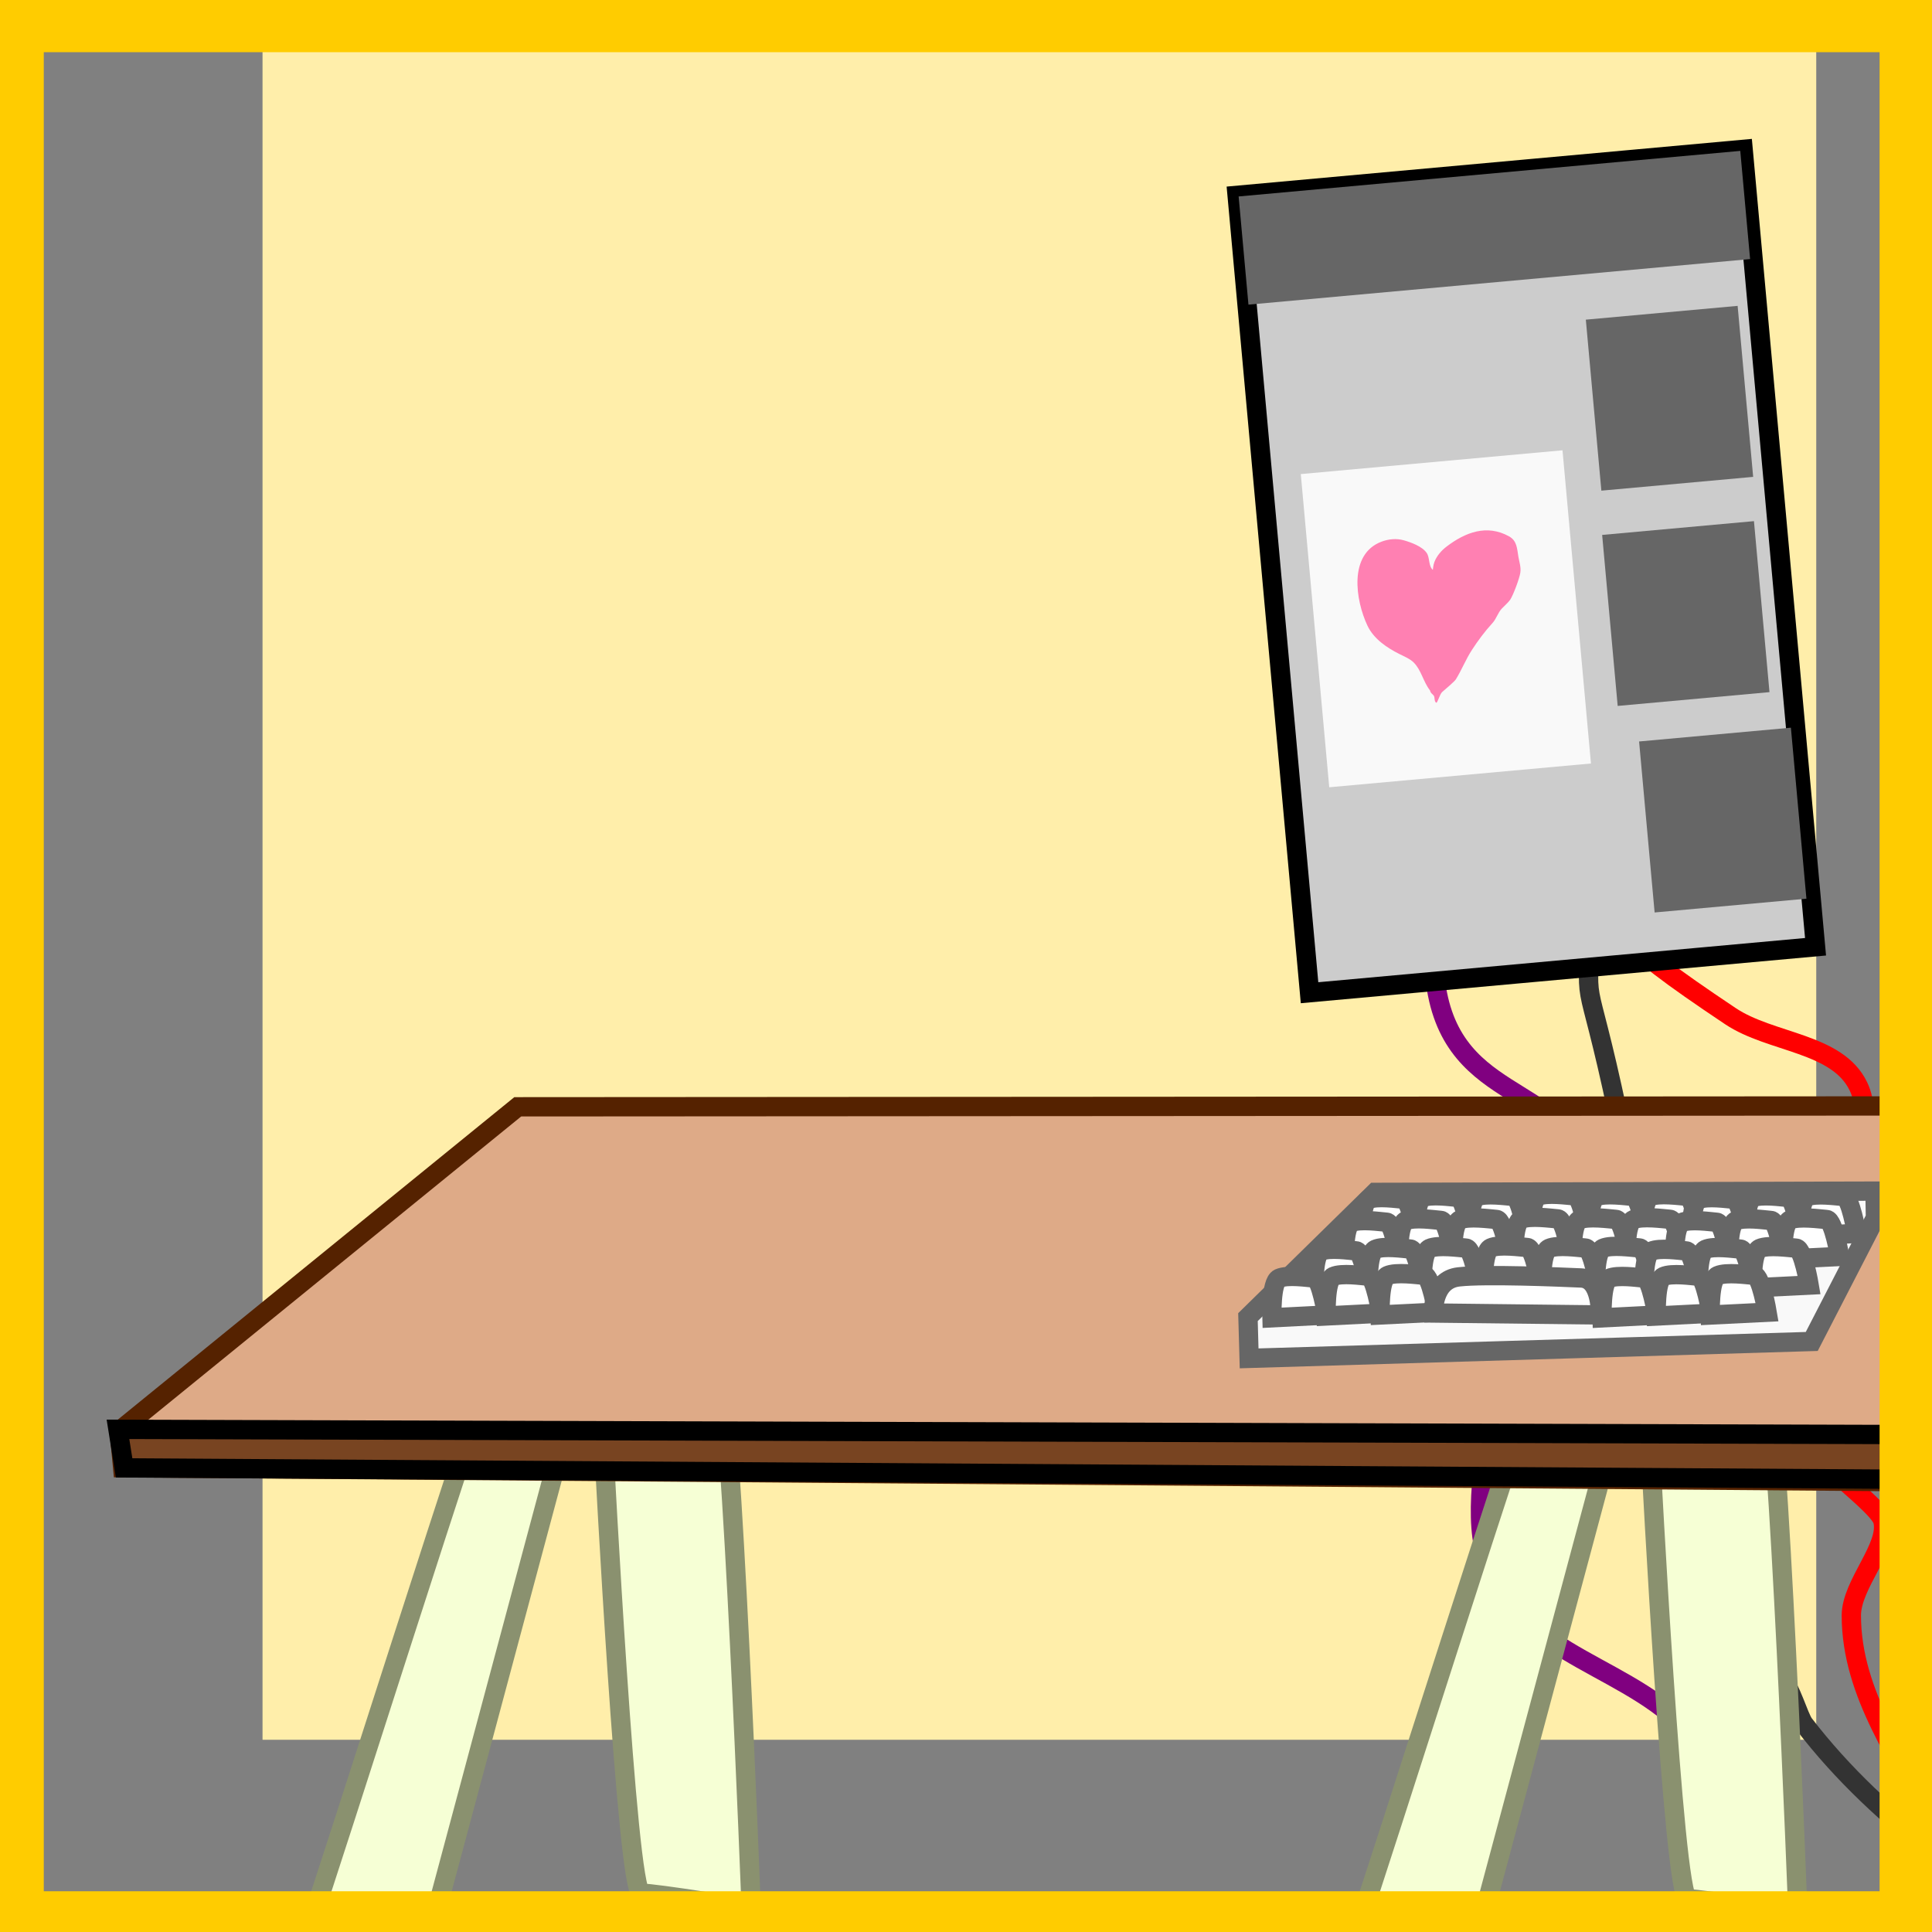 <?xml version="1.0" encoding="UTF-8" standalone="no"?>
<!-- Created with Inkscape (http://www.inkscape.org/) -->

<svg
   width="500mm"
   height="500mm"
   viewBox="0 0 500 500"
   version="1.1"
   id="svg259"
   inkscape:version="1.2.2 (b0a8486541, 2022-12-01)"
   sodipodi:docname="studio.svg"
   xmlns:inkscape="http://www.inkscape.org/namespaces/inkscape"
   xmlns:sodipodi="http://sodipodi.sourceforge.net/DTD/sodipodi-0.dtd"
   xmlns="http://www.w3.org/2000/svg"
   xmlns:svg="http://www.w3.org/2000/svg">
  <rect x="0" y="0" width="500" height="500" fill="#808080" stroke="none"/>
  <sodipodi:namedview
     id="namedview261"
     pagecolor="#ffffff"
     bordercolor="#666666"
     borderopacity="1.0"
     inkscape:showpageshadow="2"
     inkscape:pageopacity="0.0"
     inkscape:pagecheckerboard="0"
     inkscape:deskcolor="#d1d1d1"
     inkscape:document-units="mm"
     showgrid="false"
     inkscape:zoom="0.2973261"
     inkscape:cx="1086.3493"
     inkscape:cy="1626.1606"
     inkscape:window-width="1080"
     inkscape:window-height="1853"
     inkscape:window-x="0"
     inkscape:window-y="0"
     inkscape:window-maximized="1"
     inkscape:current-layer="svg259" />
  <defs
     id="defs256" />
  <g
     inkscape:groupmode="layer"
     id="layer2"
     inkscape:label="Layer 2"
     style="display:inline"
     sodipodi:insensitive="true" />
  <rect
     style="fill:#ffeeaa;stroke:none;stroke-width:11.326;stroke-dasharray:none;paint-order:stroke fill markers;stop-color:#000000"
     id="rect1856"
     width="402.099"
     height="439.81"
     x="67.943"
     y="10.442" />
  <g
     inkscape:label="Layer 1"
     inkscape:groupmode="layer"
     id="layer1">
    <path
       style="opacity:1;fill:none;stroke:#800080;stroke-width:5;stroke-dasharray:none;paint-order:stroke fill markers;stop-color:#000000"
       d="m 373.025,225.341 c -2.631,8.167 -2.453,17.34 -1.814,25.848 2.624,34.952 33.322,27.973 40.355,52.595 8.408,29.438 -16.74,34.766 -23.124,54.414 -3.331,10.252 -6.912,30.2 -4.532,41.712 5.686,27.502 34.654,29.674 51.691,46.711 7.445,7.445 -2.835,25.553 5.437,34.461 16.87,18.164 28.586,6.268 38.998,34.008"
       id="path2102" />
    <path
       style="opacity:1;fill:none;stroke:#ff0000;stroke-width:5;stroke-dasharray:none;paint-order:stroke fill markers;stop-color:#000000"
       d="m 400.229,214.472 c 18.443,26.583 15.922,27.309 47.611,48.515 10.456,6.997 27.641,6.804 33.099,18.14 8.745,18.16 -27.02,34.356 -29.019,54.409 -1.56,15.646 16.418,36.887 25.391,47.611 0.962,1.149 9.3,7.725 9.974,10.432 1.677,6.725 -8.16,16.407 -8.16,24.486 0,20.581 13.107,37.507 21.763,54.867"
       id="path2104" />
    <path
       style="opacity:1;fill:none;stroke:#333333;stroke-width:5;stroke-dasharray:none;paint-order:stroke fill markers;stop-color:#000000"
       d="m 412.018,234.882 c -1.528,30.649 -2.147,11.592 6.804,53.957 6.941,32.853 4.228,27.288 16.778,60.761 1.089,2.905 7.384,14.024 8.613,18.592 3.173,11.797 -5.676,52.588 0.452,59.851 10.374,12.295 9.267,0.227 16.326,6.346 2.418,2.097 4.493,9.968 5.894,11.793 4.953,6.45 10.459,12.498 16.321,18.135 5.957,5.728 12.288,11.115 19.044,15.873 8.771,6.177 16.125,5.82 21.31,13.602"
       id="path2106" />
    <g
       id="g2685"
       transform="rotate(-5.19,395.014,147.787)"
       style="stroke-width:5;stroke-dasharray:none">
      <rect
         style="opacity:1;fill:#cccccc;stroke:#000000;stroke-width:5;stroke-dasharray:none;paint-order:stroke fill markers;stop-color:#000000"
         id="rect1966"
         width="131.491"
         height="207.211"
         x="329.268"
         y="44.182" />
      <rect
         style="opacity:1;fill:#666666;stroke:none;stroke-width:5;stroke-dasharray:none;paint-order:stroke fill markers;stop-color:#000000"
         id="rect2186"
         width="130.358"
         height="28.114"
         x="329.632"
         y="44.504" />
      <rect
         style="fill:#666666;stroke:none;stroke-width:5;stroke-dasharray:none;paint-order:stroke fill markers;stop-color:#000000"
         id="rect2186-3"
         width="39.448"
         height="44.437"
         x="416.234"
         y="84.387" />
      <rect
         style="fill:#666666;stroke:none;stroke-width:5;stroke-dasharray:none;paint-order:stroke fill markers;stop-color:#000000"
         id="rect2186-3-6"
         width="39.448"
         height="44.437"
         x="415.401"
         y="140.252" />
      <rect
         style="fill:#666666;stroke:none;stroke-width:5;stroke-dasharray:none;paint-order:stroke fill markers;stop-color:#000000"
         id="rect2186-3-7"
         width="39.448"
         height="44.437"
         x="420.086"
         y="194.352" />
      <rect
         style="opacity:1;fill:#f9f9f9;stroke:none;stroke-width:5;stroke-dasharray:none;paint-order:stroke fill markers;stop-color:#000000"
         id="rect2425"
         width="68.012"
         height="81.388"
         x="339.152"
         y="117.513" />
      <path
         style="opacity:1;fill:#ff80b2;stroke:none;stroke-width:5;stroke-dasharray:none;paint-order:stroke fill markers;stop-color:#000000"
         d="m 367.395,176.296 c -1.542,-2.353 -1.744,-5.406 -3.549,-7.573 -0.853,-1.024 -2.331,-1.805 -3.431,-2.485 -3.125,-1.93 -6.321,-4.522 -7.632,-8.106 -2.495,-6.82 -3.237,-18.835 5.561,-21.299 1.907,-0.534 3.984,-0.551 5.857,0.178 1.81,0.704 4.572,1.995 5.561,3.786 0.719,1.304 0.115,3.428 1.184,4.496 0.006,0.006 0.202,-1.233 0.592,-2.011 0.768,-1.536 2.055,-2.767 3.49,-3.668 5.141,-3.229 10.892,-4.871 16.328,-1.183 2.002,1.358 1.768,3.349 1.952,5.561 0.117,1.404 0.454,2.676 0.118,4.082 -0.356,1.491 -2.365,5.627 -3.254,6.745 -0.432,0.544 -1.932,1.683 -2.366,2.071 -1.099,0.981 -1.633,2.497 -2.721,3.49 -2.198,2.007 -4.138,4.169 -5.975,6.508 -1.785,2.272 -3.074,4.868 -4.792,7.159 -0.401,0.535 -3.166,2.464 -3.845,2.958 -0.612,0.445 -1.502,2.823 -1.775,2.604 -0.542,-0.435 -0.164,-1.429 -0.473,-1.893 -0.389,-0.584 -0.745,-0.677 -0.828,-1.42 z"
         id="path2594" />
    </g>
    <path
       style="fill:#f6ffd5;stroke:#8a916f;stroke-width:5;stroke-linecap:butt;stroke-linejoin:miter;stroke-dasharray:none;stroke-opacity:1"
       d="m 81.307,494.893 c 1.958,-4.707 44.672,-139.723 46.975,-143.429 2.303,-3.706 54.173,-3.935 57.582,1.719 3.409,5.654 8.555,140.818 8.555,140.818 0,0 -24.809,-4.083 -28.49,-4.044 -3.681,0.04 -9.607,-114.363 -9.607,-114.363 l -11.706,0.794 -31.845,118.831 c 0,0 -37.506,-1.933 -31.464,-0.327 z"
       id="path2687" />
    <path
       style="fill:#f6ffd5;stroke:#8a916f;stroke-width:5;stroke-linecap:butt;stroke-linejoin:miter;stroke-dasharray:none;stroke-opacity:1"
       d="m 352.197,496.352 c 1.958,-4.707 44.672,-139.723 46.975,-143.429 2.303,-3.706 54.173,-3.935 57.582,1.719 3.409,5.654 8.555,140.818 8.555,140.818 0,0 -24.809,-4.083 -28.49,-4.044 -3.681,0.04 -9.607,-114.363 -9.607,-114.363 l -11.706,0.794 -31.845,118.831 c 0,0 -37.506,-1.933 -31.464,-0.327 z"
       id="path2687-3" />
    <g
       id="g1912"
       transform="translate(-10.879,45.797)"
       style="stroke-width:5;stroke-dasharray:none">
      <path
         style="fill:#deaa87;stroke:#552200;stroke-width:5;stroke-linecap:butt;stroke-linejoin:miter;stroke-dasharray:none;stroke-opacity:1"
         d="m 502.161,240.418 -357.291,0.226 -103.153,83.888 0.907,9.522 463.165,3.625 z"
         id="path688" />
      <path
         style="fill:#784421;stroke:#000000;stroke-width:5;stroke-linecap:butt;stroke-linejoin:miter;stroke-opacity:1;stroke-dasharray:none"
         d="M 504.803,337.04 42.997,334.093 41.409,324.116 508.431,325.475 Z"
         id="path1352" />
    </g>
    <g
       id="g3587"
       transform="rotate(-0.962,-13560.577,578.701)"
       style="stroke:#666666;stroke-width:5;stroke-dasharray:none">
      <path
         style="fill:#f9f9f9;stroke:#666666;stroke-width:5;stroke-linecap:butt;stroke-linejoin:miter;stroke-dasharray:none;stroke-opacity:1"
         d="m 358.454,542.277 -33.445,31.723 0.12,10.677 145.66,-1.928 17.022,-31.724 -0.004,-6.907 z"
         id="path2797"
         sodipodi:nodetypes="ccccccc" />
      <g
         id="g3322-9-2"
         transform="translate(-5.139,29.96)"
         style="stroke:#666666;stroke-width:5;stroke-dasharray:none">
        <path
           style="fill:#ffffff;stroke:#666666;stroke-width:5;stroke-linecap:butt;stroke-linejoin:miter;stroke-dasharray:none;stroke-opacity:1"
           d="m 359.839,524.31 c 0,0 -0.16,-9.218 2.004,-10.18 2.164,-0.962 7.454,-0.081 9.138,0.08 1.683,0.161 3.046,9.619 3.046,9.619 z"
           id="path2846-7-7-0" />
        <path
           style="fill:#ffffff;stroke:#666666;stroke-width:5;stroke-linecap:butt;stroke-linejoin:miter;stroke-dasharray:none;stroke-opacity:1"
           d="m 373.871,524.074 c 0,0 -0.16,-9.218 2.004,-10.18 2.164,-0.962 7.454,-0.081 9.138,0.08 1.683,0.161 3.046,9.619 3.046,9.619 z"
           id="path2846-5-9-3-6" />
        <path
           style="fill:#ffffff;stroke:#666666;stroke-width:5;stroke-linecap:butt;stroke-linejoin:miter;stroke-dasharray:none;stroke-opacity:1"
           d="m 387.844,524.052 c 0,0 -0.166,-9.201 2.08,-10.162 2.246,-0.96 7.739,-0.081 9.486,0.08 1.748,0.161 3.162,9.602 3.162,9.602 z"
           id="path2846-5-6-2-6-1" />
        <path
           style="fill:#ffffff;stroke:#666666;stroke-width:5;stroke-linecap:butt;stroke-linejoin:miter;stroke-dasharray:none;stroke-opacity:1"
           d="m 403.696,524.167 c 0,0 -0.166,-9.201 2.08,-10.162 2.246,-0.96 7.739,-0.081 9.486,0.08 1.748,0.161 3.162,9.602 3.162,9.602 z"
           id="path2846-5-6-2-5-1-5" />
        <path
           style="fill:#ffffff;stroke:#666666;stroke-width:5;stroke-linecap:butt;stroke-linejoin:miter;stroke-dasharray:none;stroke-opacity:1"
           d="m 418.758,524.556 c 0,0 -0.166,-9.201 2.08,-10.162 2.246,-0.96 7.739,-0.081 9.486,0.08 1.748,0.161 3.162,9.602 3.162,9.602 z"
           id="path2846-5-6-2-9-2-5" />
        <path
           style="fill:#ffffff;stroke:#666666;stroke-width:5;stroke-linecap:butt;stroke-linejoin:miter;stroke-dasharray:none;stroke-opacity:1"
           d="m 432.713,524.762 c 0,0 -0.166,-9.201 2.08,-10.162 2.246,-0.96 7.739,-0.081 9.486,0.08 1.748,0.161 3.162,9.602 3.162,9.602 z"
           id="path2846-5-6-2-2-9-4" />
        <path
           style="fill:#ffffff;stroke:#666666;stroke-width:5;stroke-linecap:butt;stroke-linejoin:miter;stroke-dasharray:none;stroke-opacity:1"
           d="m 445.263,525.759 c 0,0 -0.16,-9.218 2.004,-10.18 2.164,-0.962 7.454,-0.081 9.138,0.08 1.683,0.161 3.046,9.619 3.046,9.619 z"
           id="path2846-27-2-3-7" />
        <path
           style="fill:#ffffff;stroke:#666666;stroke-width:5;stroke-linecap:butt;stroke-linejoin:miter;stroke-dasharray:none;stroke-opacity:1"
           d="m 459.295,525.524 c 0,0 -0.16,-9.218 2.004,-10.18 2.164,-0.962 7.454,-0.081 9.138,0.08 1.683,0.161 3.046,9.619 3.046,9.619 z"
           id="path2846-5-0-3-1-6" />
        <path
           style="fill:#ffffff;stroke:#666666;stroke-width:5;stroke-linecap:butt;stroke-linejoin:miter;stroke-dasharray:none;stroke-opacity:1"
           d="m 473.268,525.501 c 0,0 -0.166,-9.201 2.08,-10.162 2.246,-0.96 7.739,-0.081 9.486,0.08 1.748,0.161 3.162,9.602 3.162,9.602 z"
           id="path2846-5-6-9-7-9-5" />
      </g>
      <g
         id="g3322-9"
         transform="translate(-9.617,35.844)"
         style="stroke:#666666;stroke-width:5;stroke-dasharray:none">
        <path
           style="fill:#ffffff;stroke:#666666;stroke-width:5;stroke-linecap:butt;stroke-linejoin:miter;stroke-dasharray:none;stroke-opacity:1"
           d="m 359.839,524.31 c 0,0 -0.16,-9.218 2.004,-10.18 2.164,-0.962 7.454,-0.081 9.138,0.08 1.683,0.161 3.046,9.619 3.046,9.619 z"
           id="path2846-7-7" />
        <path
           style="fill:#ffffff;stroke:#666666;stroke-width:5;stroke-linecap:butt;stroke-linejoin:miter;stroke-dasharray:none;stroke-opacity:1"
           d="m 373.871,524.074 c 0,0 -0.16,-9.218 2.004,-10.18 2.164,-0.962 7.454,-0.081 9.138,0.08 1.683,0.161 3.046,9.619 3.046,9.619 z"
           id="path2846-5-9-3" />
        <path
           style="fill:#ffffff;stroke:#666666;stroke-width:5;stroke-linecap:butt;stroke-linejoin:miter;stroke-dasharray:none;stroke-opacity:1"
           d="m 387.844,524.052 c 0,0 -0.166,-9.201 2.08,-10.162 2.246,-0.96 7.739,-0.081 9.486,0.08 1.748,0.161 3.162,9.602 3.162,9.602 z"
           id="path2846-5-6-2-6" />
        <path
           style="fill:#ffffff;stroke:#666666;stroke-width:5;stroke-linecap:butt;stroke-linejoin:miter;stroke-dasharray:none;stroke-opacity:1"
           d="m 403.696,524.167 c 0,0 -0.166,-9.201 2.08,-10.162 2.246,-0.96 7.739,-0.081 9.486,0.08 1.748,0.161 3.162,9.602 3.162,9.602 z"
           id="path2846-5-6-2-5-1" />
        <path
           style="fill:#ffffff;stroke:#666666;stroke-width:5;stroke-linecap:butt;stroke-linejoin:miter;stroke-dasharray:none;stroke-opacity:1"
           d="m 418.758,524.556 c 0,0 -0.166,-9.201 2.08,-10.162 2.246,-0.96 7.739,-0.081 9.486,0.08 1.748,0.161 3.162,9.602 3.162,9.602 z"
           id="path2846-5-6-2-9-2" />
        <path
           style="fill:#ffffff;stroke:#666666;stroke-width:5;stroke-linecap:butt;stroke-linejoin:miter;stroke-dasharray:none;stroke-opacity:1"
           d="m 432.713,524.762 c 0,0 -0.166,-9.201 2.08,-10.162 2.246,-0.96 7.739,-0.081 9.486,0.08 1.748,0.161 3.162,9.602 3.162,9.602 z"
           id="path2846-5-6-2-2-9" />
        <path
           style="fill:#ffffff;stroke:#666666;stroke-width:5;stroke-linecap:butt;stroke-linejoin:miter;stroke-dasharray:none;stroke-opacity:1"
           d="m 445.263,525.759 c 0,0 -0.16,-9.218 2.004,-10.18 2.164,-0.962 7.454,-0.081 9.138,0.08 1.683,0.161 3.046,9.619 3.046,9.619 z"
           id="path2846-27-2-3" />
        <path
           style="fill:#ffffff;stroke:#666666;stroke-width:5;stroke-linecap:butt;stroke-linejoin:miter;stroke-dasharray:none;stroke-opacity:1"
           d="m 459.295,525.524 c 0,0 -0.16,-9.218 2.004,-10.18 2.164,-0.962 7.454,-0.081 9.138,0.08 1.683,0.161 3.046,9.619 3.046,9.619 z"
           id="path2846-5-0-3-1" />
        <path
           style="fill:#ffffff;stroke:#666666;stroke-width:5;stroke-linecap:butt;stroke-linejoin:miter;stroke-dasharray:none;stroke-opacity:1"
           d="m 473.268,525.501 c 0,0 -0.166,-9.201 2.08,-10.162 2.246,-0.96 7.739,-0.081 9.486,0.08 1.748,0.161 3.162,9.602 3.162,9.602 z"
           id="path2846-5-6-9-7-9" />
      </g>
      <g
         id="g3322"
         transform="translate(-17.634,43.124)"
         style="stroke:#666666;stroke-width:5;stroke-dasharray:none">
        <path
           style="fill:#ffffff;stroke:#666666;stroke-width:5;stroke-linecap:butt;stroke-linejoin:miter;stroke-dasharray:none;stroke-opacity:1"
           d="m 359.839,524.31 c 0,0 -0.16,-9.218 2.004,-10.18 2.164,-0.962 7.454,-0.081 9.138,0.08 1.683,0.161 3.046,9.619 3.046,9.619 z"
           id="path2846-7" />
        <path
           style="fill:#ffffff;stroke:#666666;stroke-width:5;stroke-linecap:butt;stroke-linejoin:miter;stroke-dasharray:none;stroke-opacity:1"
           d="m 373.871,524.074 c 0,0 -0.16,-9.218 2.004,-10.18 2.164,-0.962 7.454,-0.081 9.138,0.08 1.683,0.161 3.046,9.619 3.046,9.619 z"
           id="path2846-5-9" />
        <path
           style="fill:#ffffff;stroke:#666666;stroke-width:5;stroke-linecap:butt;stroke-linejoin:miter;stroke-dasharray:none;stroke-opacity:1"
           d="m 387.844,524.052 c 0,0 -0.166,-9.201 2.08,-10.162 2.246,-0.96 7.739,-0.081 9.486,0.08 1.748,0.161 3.162,9.602 3.162,9.602 z"
           id="path2846-5-6-2" />
        <path
           style="fill:#ffffff;stroke:#666666;stroke-width:5;stroke-linecap:butt;stroke-linejoin:miter;stroke-dasharray:none;stroke-opacity:1"
           d="m 403.696,524.167 c 0,0 -0.166,-9.201 2.08,-10.162 2.246,-0.96 7.739,-0.081 9.486,0.08 1.748,0.161 3.162,9.602 3.162,9.602 z"
           id="path2846-5-6-2-5" />
        <path
           style="fill:#ffffff;stroke:#666666;stroke-width:5;stroke-linecap:butt;stroke-linejoin:miter;stroke-dasharray:none;stroke-opacity:1"
           d="m 418.758,524.556 c 0,0 -0.166,-9.201 2.08,-10.162 2.246,-0.96 7.739,-0.081 9.486,0.08 1.748,0.161 3.162,9.602 3.162,9.602 z"
           id="path2846-5-6-2-9" />
        <path
           style="fill:#ffffff;stroke:#666666;stroke-width:5;stroke-linecap:butt;stroke-linejoin:miter;stroke-dasharray:none;stroke-opacity:1"
           d="m 432.713,524.762 c 0,0 -0.166,-9.201 2.08,-10.162 2.246,-0.96 7.739,-0.081 9.486,0.08 1.748,0.161 3.162,9.602 3.162,9.602 z"
           id="path2846-5-6-2-2" />
        <path
           style="fill:#ffffff;stroke:#666666;stroke-width:5;stroke-linecap:butt;stroke-linejoin:miter;stroke-dasharray:none;stroke-opacity:1"
           d="m 445.263,525.759 c 0,0 -0.16,-9.218 2.004,-10.18 2.164,-0.962 7.454,-0.081 9.138,0.08 1.683,0.161 3.046,9.619 3.046,9.619 z"
           id="path2846-27-2" />
        <path
           style="fill:#ffffff;stroke:#666666;stroke-width:5;stroke-linecap:butt;stroke-linejoin:miter;stroke-dasharray:none;stroke-opacity:1"
           d="m 459.295,525.524 c 0,0 -0.16,-9.218 2.004,-10.18 2.164,-0.962 7.454,-0.081 9.138,0.08 1.683,0.161 3.046,9.619 3.046,9.619 z"
           id="path2846-5-0-3" />
        <path
           style="fill:#ffffff;stroke:#666666;stroke-width:5;stroke-linecap:butt;stroke-linejoin:miter;stroke-dasharray:none;stroke-opacity:1"
           d="m 473.268,525.501 c 0,0 -0.166,-9.201 2.08,-10.162 2.246,-0.96 7.739,-0.081 9.486,0.08 1.748,0.161 3.162,9.602 3.162,9.602 z"
           id="path2846-5-6-9-7" />
      </g>
      <g
         id="g3311"
         style="stroke:#666666;stroke-width:5;stroke-dasharray:none">
        <path
           style="fill:#ffffff;stroke:#666666;stroke-width:5;stroke-linecap:butt;stroke-linejoin:miter;stroke-dasharray:none;stroke-opacity:1"
           d="m 331.207,574.274 c 0,0 -0.16,-9.218 2.004,-10.18 2.164,-0.962 7.454,-0.081 9.138,0.08 1.683,0.161 3.046,9.619 3.046,9.619 z"
           id="path2846" />
        <path
           style="fill:#ffffff;stroke:#666666;stroke-width:5;stroke-linecap:butt;stroke-linejoin:miter;stroke-dasharray:none;stroke-opacity:1"
           d="m 345.24,574.038 c 0,0 -0.16,-9.218 2.004,-10.18 2.164,-0.962 7.454,-0.081 9.138,0.08 1.683,0.161 3.046,9.619 3.046,9.619 z"
           id="path2846-5" />
        <path
           style="fill:#ffffff;stroke:#666666;stroke-width:5;stroke-linecap:butt;stroke-linejoin:miter;stroke-dasharray:none;stroke-opacity:1"
           d="m 359.212,574.016 c 0,0 -0.166,-9.201 2.08,-10.162 2.246,-0.96 7.739,-0.081 9.486,0.08 1.748,0.161 3.162,9.602 3.162,9.602 z"
           id="path2846-5-6" />
        <path
           style="fill:#ffffff;stroke:#666666;stroke-width:5;stroke-linecap:butt;stroke-linejoin:miter;stroke-dasharray:none;stroke-opacity:1"
           d="m 373.027,573.743 c 0,0 -0.224,-8.574 6.683,-9.239 6.907,-0.664 26.357,0.486 31.702,0.813 5.345,0.327 4.792,9.649 4.792,9.649 z"
           id="path2846-2"
           sodipodi:nodetypes="csccc" />
        <path
           style="fill:#ffffff;stroke:#666666;stroke-width:5;stroke-linecap:butt;stroke-linejoin:miter;stroke-dasharray:none;stroke-opacity:1"
           d="m 416.631,575.723 c 0,0 -0.16,-9.218 2.004,-10.18 2.164,-0.962 7.454,-0.081 9.138,0.08 1.683,0.161 3.046,9.619 3.046,9.619 z"
           id="path2846-27" />
        <path
           style="fill:#ffffff;stroke:#666666;stroke-width:5;stroke-linecap:butt;stroke-linejoin:miter;stroke-dasharray:none;stroke-opacity:1"
           d="m 430.663,575.488 c 0,0 -0.16,-9.218 2.004,-10.18 2.164,-0.962 7.454,-0.081 9.138,0.08 1.683,0.161 3.046,9.619 3.046,9.619 z"
           id="path2846-5-0" />
        <path
           style="fill:#ffffff;stroke:#666666;stroke-width:5;stroke-linecap:butt;stroke-linejoin:miter;stroke-dasharray:none;stroke-opacity:1"
           d="m 444.636,575.465 c 0,0 -0.166,-9.201 2.08,-10.162 2.246,-0.96 7.739,-0.081 9.486,0.08 1.748,0.161 3.162,9.602 3.162,9.602 z"
           id="path2846-5-6-9" />
      </g>
    </g>
  </g>
  <g
     inkscape:groupmode="layer"
     id="layer3"
     inkscape:label="Layer 3"
     style="display:inline">
    <rect
       style="fill:none;stroke:#ffcc00;stroke-width:13.705;stroke-dasharray:none;paint-order:stroke fill markers;stop-color:#000000"
       id="rect1483-5"
       width="488.813"
       height="489.652"
       x="4.477"
       y="6.654" />
  </g>
</svg>

